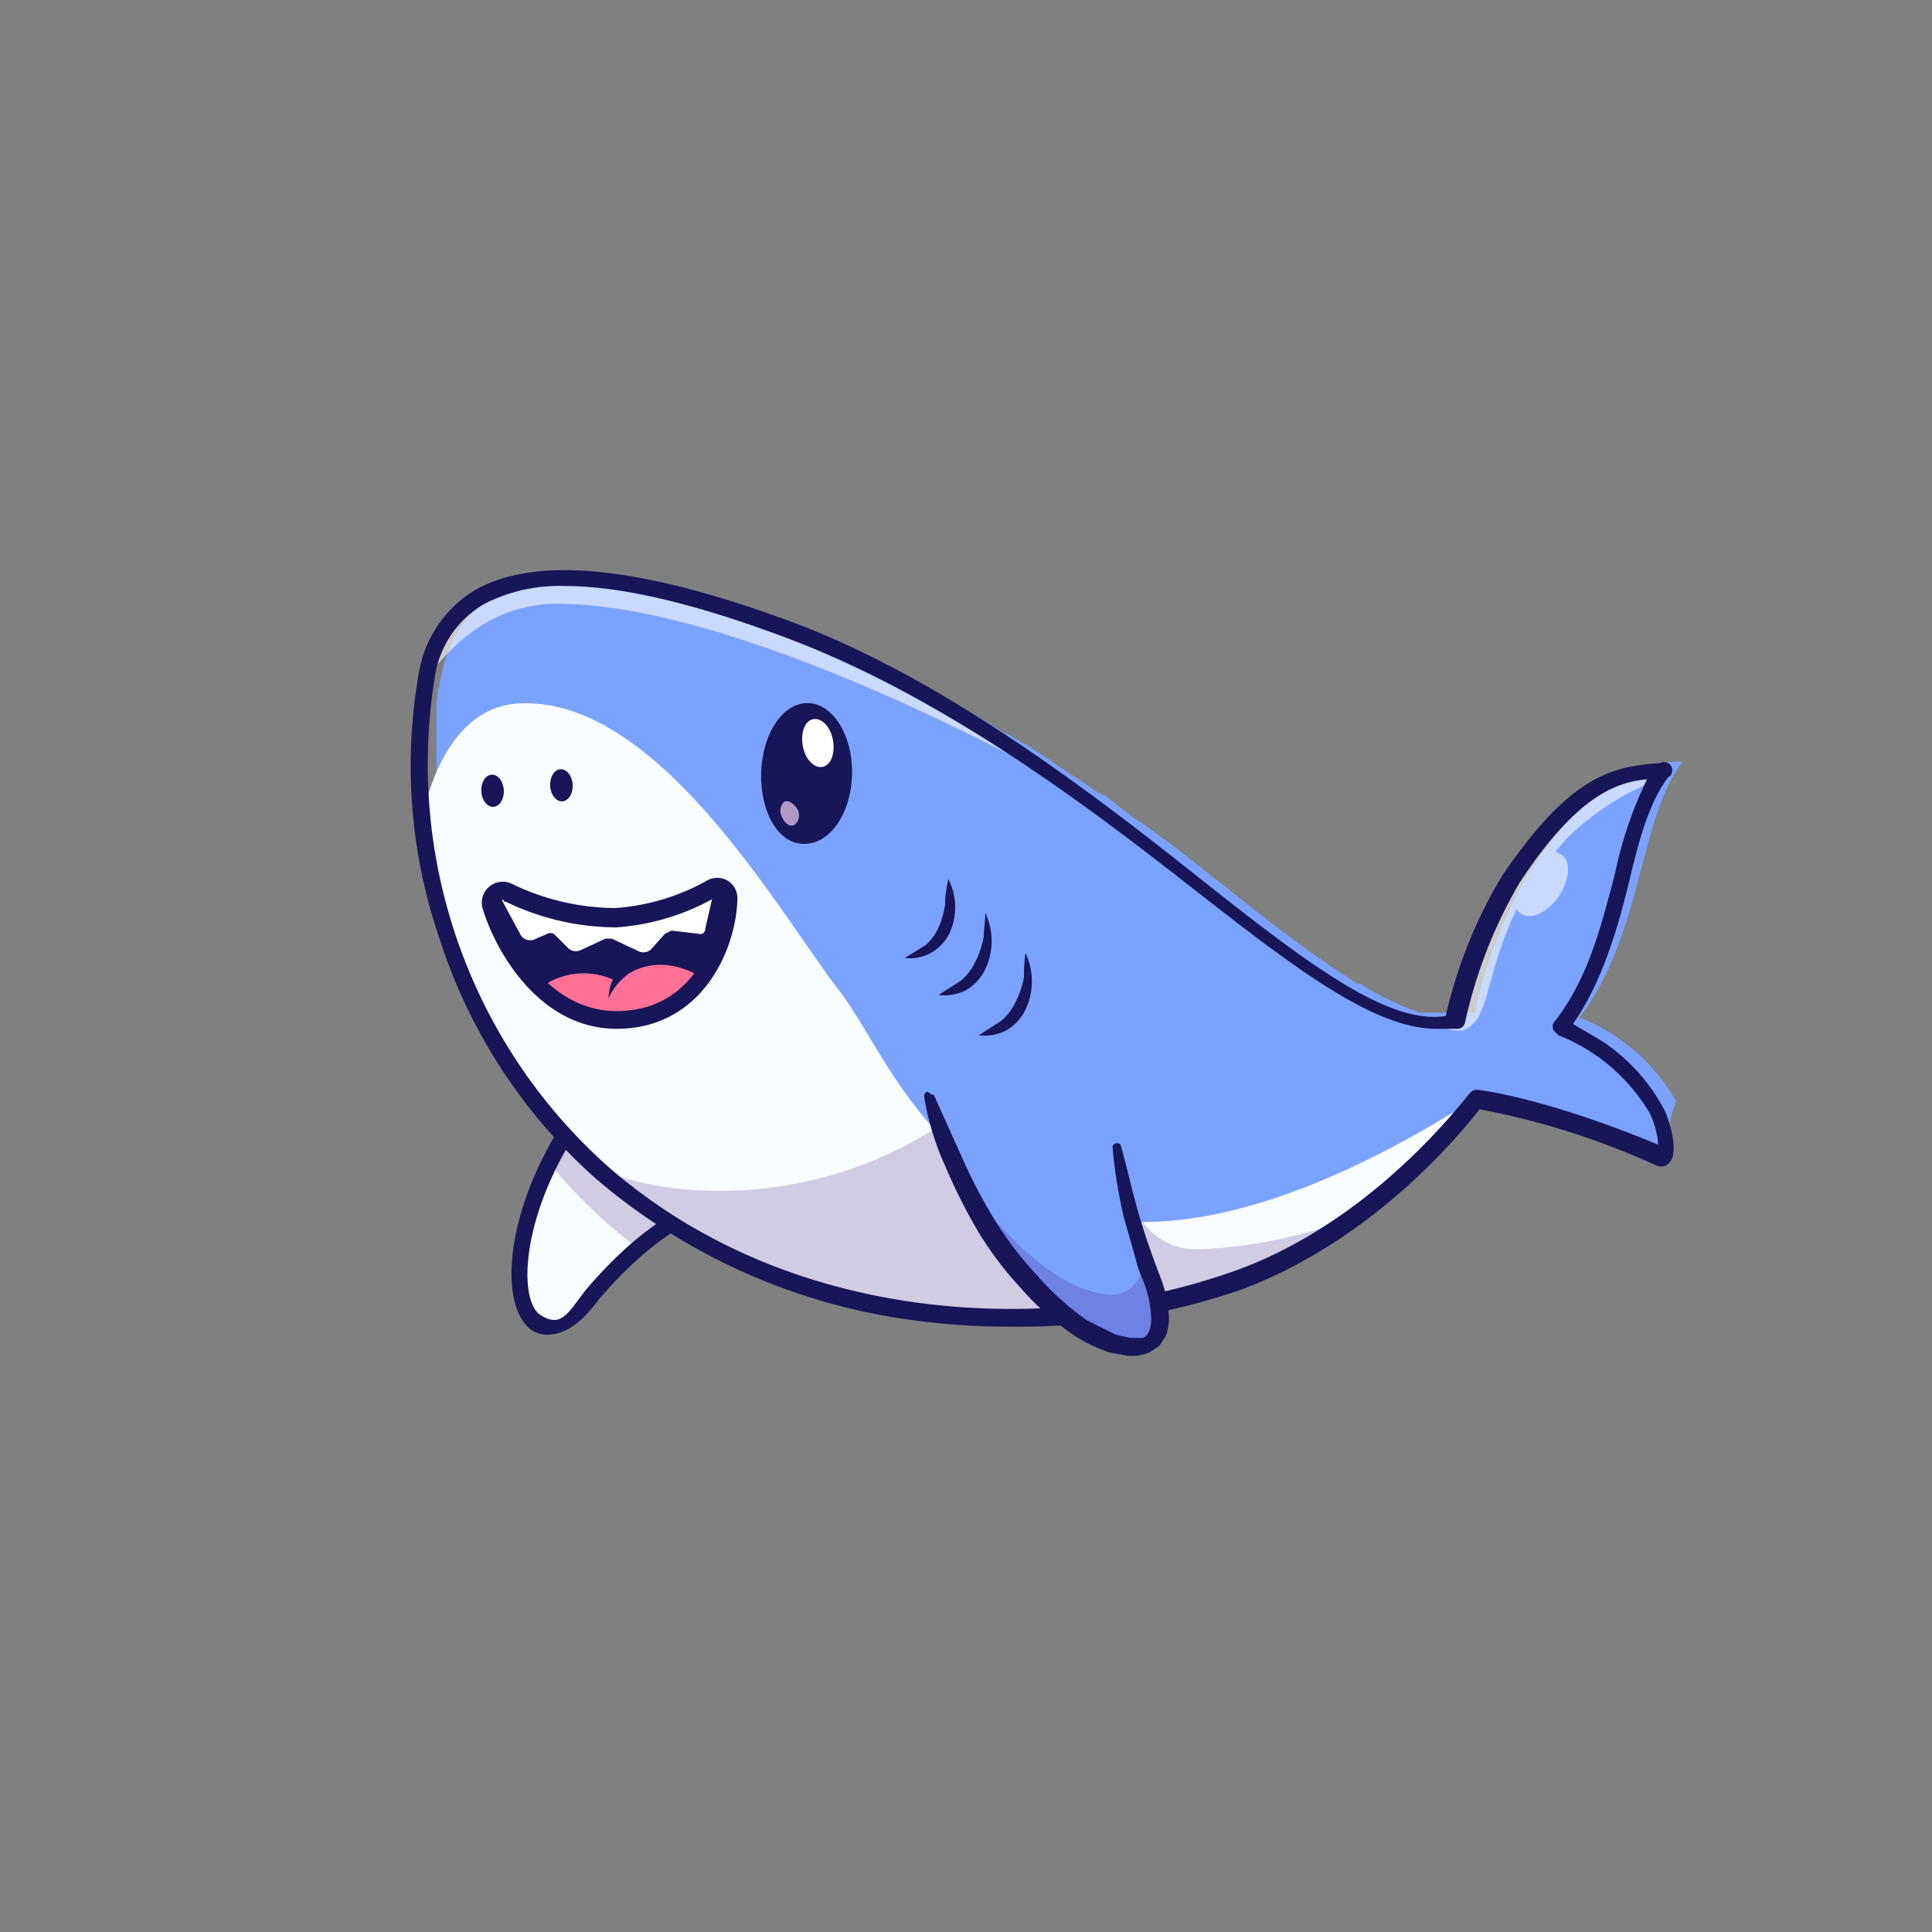 <svg id="Layer_1" data-name="Layer 1" xmlns="http://www.w3.org/2000/svg" viewBox="0 0 120 120">
  <rect x="0" y="0" width="120" height="120" fill="#808080" stroke="none"/>
  <title>Container1</title>
  <g>
    <path d="M46.6,74.5s-2.8-.4-6.9,3.1a26,26,0,0,0-2.9,2.9c-4.3,5.1-6.3-1-2.7-8.3l.5-1a10,10,0,0,1,5.9-4.8Z" style="fill: #f8feff"/>
    <g style="opacity: 0.2">
      <path d="M46.6,74.5s-2.8-.4-6.9,3.1a31.5,31.5,0,0,1-5.6-5.4l.5-1a10,10,0,0,1,5.9-4.8Z" style="fill: #390075"/>
    </g>
    <path d="M34,82.9a1.8,1.8,0,0,1-1-.3c-1.8-1.3-1.8-6.2,1.2-11.6a10.5,10.5,0,0,1,6.2-5,.5.5,0,0,1,.2,1,9.6,9.6,0,0,0-5.5,4.5c-2.8,5-2.8,9.4-1.5,10.2s1.7-.2,2.8-1.6c5.8-6.8,10.1-6.2,10.3-6.2a.5.5,0,0,1-.2,1c-.1,0-3.9-.5-9.3,5.8C35.9,82.5,34.8,82.9,34,82.9Z" style="fill: #181558"/>
    <g style="opacity: 0.3">
      <polygon points="78.1 62.1 78.1 62.1 78.1 62.1 78.1 62.1" style="fill: #fff"/>
    </g>
    <path d="M103.2,71.8c-7.2-3.1-11.5-3.6-11.5-3.6h-.1l-.2.2h-.1A35,35,0,0,1,88,72.4h-.1l-2.5,2.2-.6.5A32.5,32.5,0,0,1,81,77.6l-.3.2A27.2,27.2,0,0,1,77,79.5l-3.7,1.1-.9.2H72l-.9.2-.9.2H57.7l-1.9-.3-1-.2-.8-.2-3.3-.9-1.2-.4-.8-.3-.8-.3-.8-.3-1.2-.5-1.6-.8-.8-.4a34.6,34.6,0,0,1-6.2-4.3l-.3-.3-.2-.2h-.1l-.3-.2h0l-.3-.3h0l-.3-.3-.3-.3-.6-.6-.3-.3-.3-.3-.3-.3-.2-.3h0l-.4-.5h-.1L33,68h0l-.4-.6-.2-.3-.2-.2-.2-.3-1.1-1.9-.2-.3-.2-.3-.2-.3-.2-.3-.2-.4-.4-.9-.2-.3-.2-.5v-.3l-.3-.8v-.3l-.3-.7v-.3h0v-.7l-.5-1.7v-.3q-.4-1.4-.6-2.8v-.3l-.2-1.1V49.5c-.1-1-.1-1.9-.1-2.9v-1h0V43.7q.1-.9.3-1.7c1-5.2,5.9-9.1,22.5-2.9l.6.2,1.2.5.5.2.5.2.5.2.5.2.5.3.5.2,1.1.6,1.1.6.5.3.5.3,1.6.9.9.5,1.3.8.8.5h.1l1,.6h.1l.4.3.5.3,1.3.9.6.4.5.3,1,.7.5.3h.1l.4.3.9.7.5.4.5.3,1.1.8h0l.7.5,4.7,3.7a80.1,80.1,0,0,0,6.9,5h.2l.3.2a17.6,17.6,0,0,0,3.4,1.6h3.4a30,30,0,0,1,3.5-8.9c4.2-6.3,6.8-6.6,9.4-6.7l-.4.6c-2.3,3.7-2.3,10.5-6,15.3a11.9,11.9,0,0,1,6,5.2C103.4,70.1,103.7,72,103.2,71.8Z" style="fill: #7ba2ff"/>
    <g style="opacity: 0.6">
      <path d="M103.2,47.9l-.4.6a16.4,16.4,0,0,0-5.5,3.6l-.7.8.4.2c.6.4.5,1.6-.2,2.6s-1.8,1.5-2.4,1l-.2-.2c-1.5,3-1.7,5.6-2.4,6.7s-1.5.9-2.4.5h1a30,30,0,0,1,3.5-8.9C98,48.4,100.6,48,103.2,47.9Z" style="fill: #fff"/>
    </g>
    <g style="opacity: 0.6">
      <path d="M65.4,48.3C59,44.8,44.2,37.5,34.6,37.5c-3.9,0-6.5,2.4-8.2,4.8V42c1-5.2,5.9-9.1,22.4-2.9A72.7,72.7,0,0,1,65.4,48.3Z" style="fill: #fff"/>
    </g>
    <path d="M91.7,68.2a35.8,35.8,0,0,1-7.4,7.2,29.6,29.6,0,0,1-7.3,4c-12.1,4.4-28.5,3.1-39.7-6.7l-.3-.3A34.5,34.5,0,0,1,26.2,50.9c.6-2.9,2.2-6.9,5.9-7.2,8.7-.6,16.3,13,20,17.8,1.5,1.9,3.1,5.5,5.9,8.6A16.1,16.1,0,0,0,71,75.9C76.1,75.9,82.9,73.8,91.7,68.2Z" style="fill: #f8feff"/>
    <g style="opacity: 0.2">
      <path d="M84.3,75.5a29.6,29.6,0,0,1-7.3,4c-12.1,4.4-28.5,3.1-39.7-6.7l-.3-.3c4,1.9,12.9,2.7,20.9-2.3H58A16.1,16.1,0,0,0,71,75.9a4,4,0,0,0,3.4,1.7A30,30,0,0,0,84.3,75.5Z" style="fill: #390075"/>
    </g>
    <path d="M62.9,82.4a43.7,43.7,0,0,1-6.2-.4A38,38,0,0,1,37,73.2a33.7,33.7,0,0,1-9.7-14.9A33,33,0,0,1,26,41.9a7.4,7.4,0,0,1,3.6-5.3c3.8-2.1,10.3-1.4,19.5,2S67.4,48.9,74.2,54.3s12,9.4,15.6,8.8a29.4,29.4,0,0,1,3.5-8.7c4.2-6.2,6.8-6.8,9.8-7a.5.5,0,0,1,.5.9c-1.2,1.6-1.8,3.9-2.4,6.4s-1.6,6.2-3.5,8.9l1.7,1a11.5,11.5,0,0,1,3.9,4.2c.4.7,1,2.8.4,3.4a.7.7,0,0,1-.8.2,47.5,47.5,0,0,0-11-3.5c-1.1,1.4-6.5,8.1-14.8,11.2A42.1,42.1,0,0,1,62.9,82.4ZM35.1,36.4a10.2,10.2,0,0,0-5,1.1,6.3,6.3,0,0,0-3.1,4.6A33.5,33.5,0,0,0,37.7,72.4c7.3,6.4,16.5,8.9,25.1,8.9a41.4,41.4,0,0,0,14-2.4c8.8-3.2,14.4-11,14.5-11a.5.5,0,0,1,.5-.2c.2,0,4.2.5,11.2,3.4a5.8,5.8,0,0,0-.5-1.9,11.5,11.5,0,0,0-5.7-4.9l-.3-.3a.5.5,0,0,1,.1-.6c2.1-2.7,2.9-6.1,3.7-9.1a25.3,25.3,0,0,1,2-5.9c-2,.2-4.4,1.1-7.9,6.4a29.6,29.6,0,0,0-3.4,8.7.5.5,0,0,1-.4.4H89.2c-4,0-9.2-4.1-15.6-9.1S58.4,43.2,48.8,39.6C43.2,37.5,38.6,36.4,35.1,36.4Z" style="fill: #181558"/>
    <path d="M45.4,55.9a9.1,9.1,0,0,1-1.7,4.8,6.4,6.4,0,0,1-5.4,2.7,6.8,6.8,0,0,1-4.7-2,12,12,0,0,1-3.1-5,.8.8,0,0,1,1.1-.9A15.4,15.4,0,0,0,38.2,57a14,14,0,0,0,6-1.8A.8.8,0,0,1,45.4,55.9Z" style="fill: #181558"/>
    <path d="M43.6,60.7a6.4,6.4,0,0,1-5.4,2.7,6.8,6.8,0,0,1-4.7-2,4.5,4.5,0,0,1,4.9-.4S40.3,58.8,43.6,60.7Z" style="fill: #ff7196"/>
    <path d="M38.9,60.6a3.7,3.7,0,0,0-1.1,1.4,3.1,3.1,0,0,1,.5-1.6C39,59.6,38.9,60.6,38.9,60.6Z" style="fill: #181558"/>
    <path d="M44.4,55.1l-.6,2.6a.3.3,0,0,1-.4.3l-1.7-.2-.4.2-.8.9a.7.7,0,0,1-.8.2L38,58.3h-.4l-1.5.7a.7.7,0,0,1-.8-.1l-.8-.8A.4.4,0,0,0,34,58l-.7.3a.7.7,0,0,1-1-.3l-1.4-2.6h.6A15.4,15.4,0,0,0,38.2,57a14,14,0,0,0,6-1.8Z" style="fill: #fff"/>
    <path d="M38.3,63.9h0c-4.8,0-7.5-4.8-8.3-7.4a1.3,1.3,0,0,1,1.8-1.6h0a14.9,14.9,0,0,0,6.4,1.5,13.5,13.5,0,0,0,5.7-1.7,1.3,1.3,0,0,1,1.3,0,1.3,1.3,0,0,1,.6,1.2C45.7,59,43.6,63.9,38.3,63.9Zm-7-8h-.2a.2.2,0,0,0-.1.3c.7,2.3,3.1,6.6,7.3,6.6h0c5.1,0,6.4-5.1,6.5-6.9a.2.2,0,0,0-.1-.2h-.2a14.5,14.5,0,0,1-6.2,1.9,15.8,15.8,0,0,1-6.9-1.6h-.1Z" style="fill: #181558"/>
    <ellipse cx="30.6" cy="49.1" rx="0.7" ry="1" transform="translate(-2.7 1.8) rotate(-3.2)" style="fill: #181558"/>
    <ellipse cx="34.9" cy="48.8" rx="0.7" ry="1" transform="translate(-2.7 2) rotate(-3.2)" style="fill: #181558"/>
    <path d="M61.5,76.6a32.3,32.3,0,0,1-2-3.7A35.2,35.2,0,0,1,57.7,68l11.7,3.1a44.6,44.6,0,0,0,1.8,7.2h0l.4,1.1C74.3,86.6,66.3,84.2,61.5,76.6Z" style="fill: #7ba2ff"/>
    <g style="opacity: 0.2">
      <path d="M61.5,76.6a32.3,32.3,0,0,1-2-3.7c2.4,3.3,5.9,7.2,9.3,7.5,1.3.1,2-.7,2.3-2l.4,1.1C74.3,86.6,66.3,84.2,61.5,76.6Z" style="fill: #390075"/>
    </g>
    <path d="M58,68l1.8,4a32.9,32.9,0,0,0,2,3.8,21.8,21.8,0,0,0,2.6,3.4A17.2,17.2,0,0,0,67.5,82l1.8.9.9.2h.8a.8.8,0,0,0,.4-.5,2.1,2.1,0,0,0,.1-.8,6.9,6.9,0,0,0-.4-2l-.2-.5-.2-.5-.3-1.1c-.2-.7-.4-1.4-.6-2.1a30.5,30.5,0,0,1-.7-4.4.3.3,0,0,1,.5-.1c.4,1.4.7,2.8,1.1,4.2s.9,2.8,1.4,4.1a8,8,0,0,1,.5,2.3,3.2,3.2,0,0,1-.2,1.3l-.4.6-.6.4a2.7,2.7,0,0,1-1.4.2L68.9,84a10,10,0,0,1-2.1-1,17.3,17.3,0,0,1-3.4-3,21.5,21.5,0,0,1-2.7-3.6,34,34,0,0,1-2-4,16.6,16.6,0,0,1-1.3-4.3.3.3,0,0,1,.2-.3l.3.2Z" style="fill: #181558"/>
    <path d="M61.2,56.7a4.1,4.1,0,0,1,0,3.5A3,3,0,0,1,60,61.5a2.9,2.9,0,0,1-1.7.3l1.4-.9a3.6,3.6,0,0,0,.9-1.2,5.9,5.9,0,0,0,.5-1.5C61.1,57.8,61.2,57.2,61.2,56.7Z" style="fill: #181558"/>
    <path d="M58.9,54.6a3.8,3.8,0,0,1,.1,3.3,2.8,2.8,0,0,1-1.2,1.3,2.7,2.7,0,0,1-1.6.3l1.3-.8a3.4,3.4,0,0,0,.8-1.1,5.7,5.7,0,0,0,.4-1.4C58.7,55.6,58.8,55.1,58.9,54.6Z" style="fill: #181558"/>
    <path d="M63.7,59.2a4.1,4.1,0,0,1,0,3.5A3,3,0,0,1,62.5,64a2.9,2.9,0,0,1-1.7.3l1.4-.9a3.6,3.6,0,0,0,.9-1.2,5.9,5.9,0,0,0,.5-1.5C63.6,60.3,63.6,59.8,63.7,59.2Z" style="fill: #181558"/>
    <g>
      <path d="M50.5,43.7c-1.6-.3-3,1.5-3.2,3.9s.8,4.6,2.4,4.8,3-1.5,3.2-3.9S52,44,50.5,43.7Z" style="fill: #181558"/>
      <path d="M50.4,44.7c-.5.2-.7,1-.5,1.8s.8,1.3,1.3,1.1.7-1,.5-1.8S50.9,44.5,50.4,44.7Z" style="fill: #fff"/>
      <path d="M48.7,49.8a.8.8,0,0,0-.1,1c.2.4.5.6.8.4a.8.8,0,0,0,.1-1C49.2,49.8,48.9,49.7,48.7,49.8Z" style="fill: #b199c5"/>
    </g>
  </g>
</svg>

